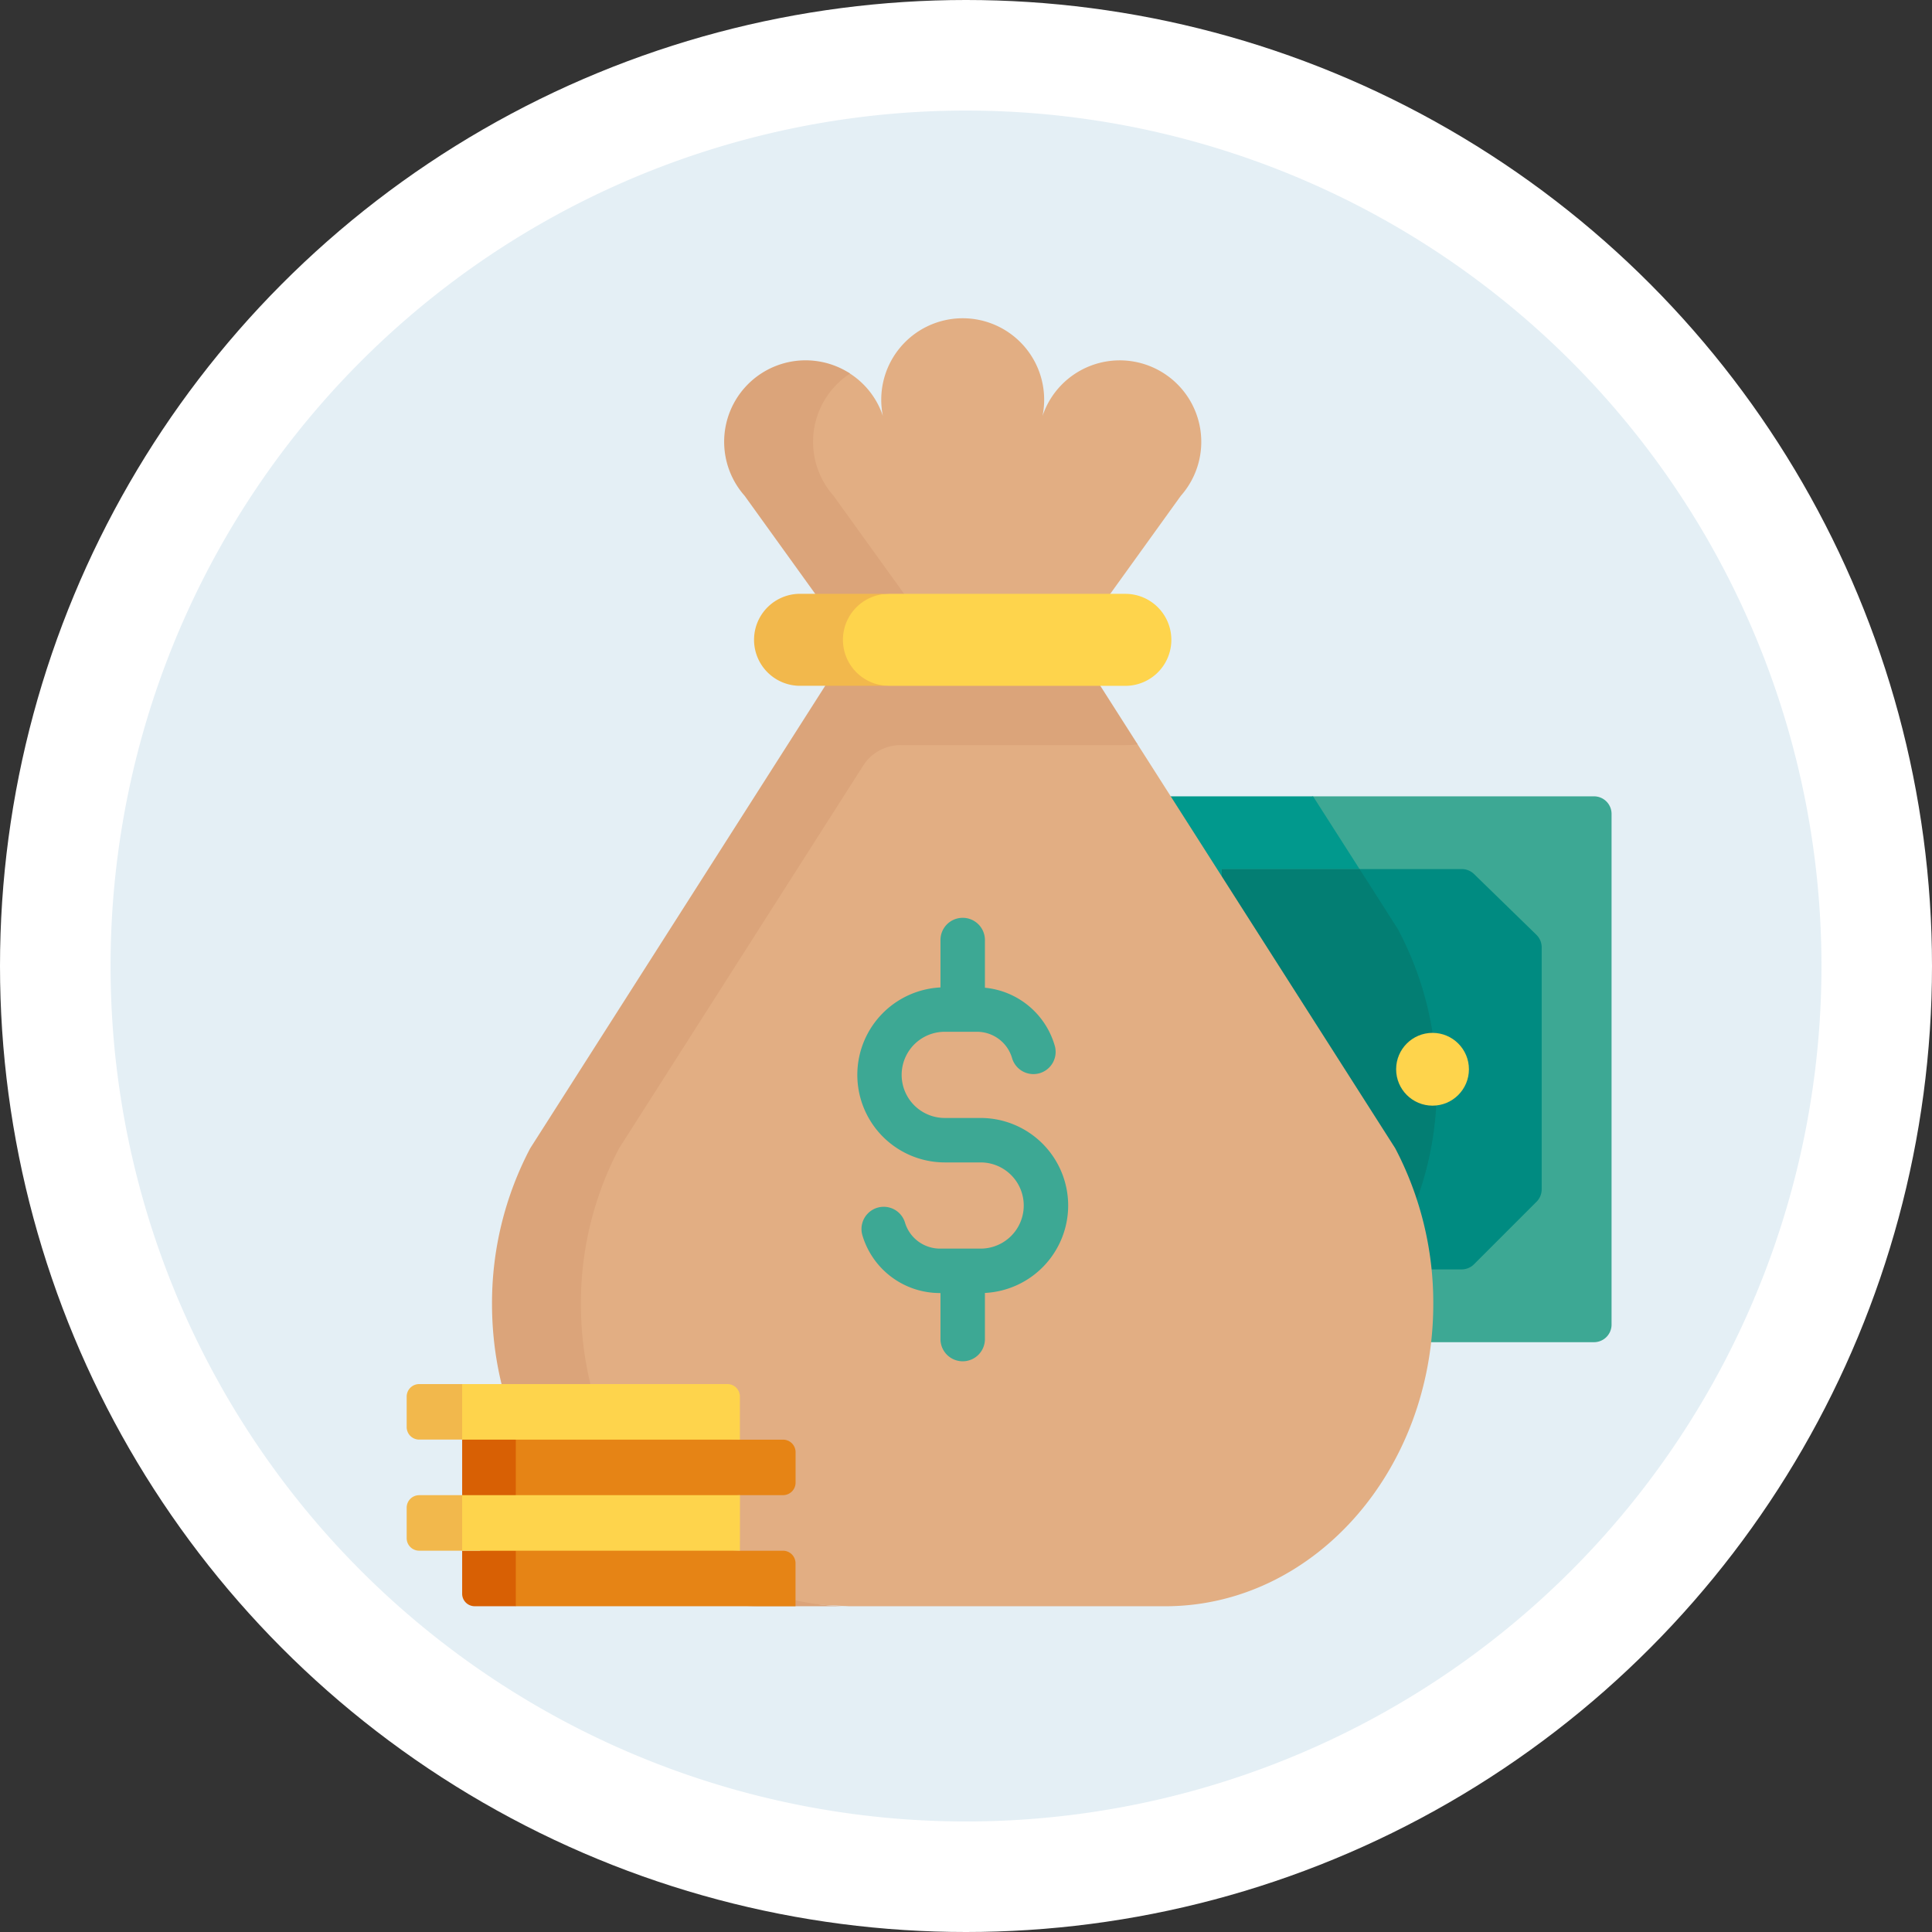 <svg xmlns="http://www.w3.org/2000/svg" width="105" height="105" viewBox="0 0 105 105">
  <rect x="0" y="0" width="105" height="105" fill="#333333" stroke="none"/>
  <g id="Grupo_876012" data-name="Grupo 876012" transform="translate(-748 -5064)">
    <g id="Grupo_874602" data-name="Grupo 874602" transform="translate(273.142 2711.142)">
      <circle id="Elipse_4723" data-name="Elipse 4723" cx="52.5" cy="52.5" r="52.5" transform="translate(474.858 2352.858)" fill="#fff"/>
      <path id="Trazado_596604" data-name="Trazado 596604" d="M46.492,0A46.492,46.492,0,1,1,0,46.492,46.492,46.492,0,0,1,46.492,0Z" transform="translate(480.867 2358.867)" fill="#d9e9f1" opacity="0.7"/>
    </g>
    <g id="capital" transform="translate(765.607 5052.846)">
      <path id="Trazado_596766" data-name="Trazado 596766" d="M344.473,285.566H329.11L320,282.837V258.629l9.2-2.729h15.268a.955.955,0,0,1,.955.955v27.756A.955.955,0,0,1,344.473,285.566Z" transform="translate(-275.445 -201.467)" fill="#3da894"/>
      <path id="Trazado_596767" data-name="Trazado 596767" d="M365.036,307.521h-4.359L352,304.793v-16.3l7.49-2.729h5.554a.955.955,0,0,1,.666.27l3.388,3.3a.955.955,0,0,1,.289.685V303.17a.955.955,0,0,1-.28.675l-3.4,3.4A.954.954,0,0,1,365.036,307.521Z" transform="translate(-303.207 -227.378)" fill="#008b81"/>
      <path id="Trazado_596768" data-name="Trazado 596768" d="M332.915,281.611h-8.677V259.855h7.49L329.2,255.9H320v29.666h9.109A15.945,15.945,0,0,0,332.915,281.611Z" transform="translate(-275.445 -201.467)" fill="#01998d"/>
      <path id="Trazado_596769" data-name="Trazado 596769" d="M361.618,289.12l-.052-.1-2.077-3.256H352v21.755h8.677a17.758,17.758,0,0,0,3.007-9.98,18.042,18.042,0,0,0-2.066-8.422Z" transform="translate(-303.207 -227.379)" fill="#037e73"/>
      <circle id="Elipse_5436" data-name="Elipse 5436" cx="1.978" cy="1.978" r="1.978" transform="translate(58.27 67.288)" fill="#fed44c"/>
      <path id="Trazado_596770" data-name="Trazado 596770" d="M150.161,172.879,136.154,150.92l-5.078-5.435H122.22l-17.462,27.386a18.055,18.055,0,0,0-2.076,8.455c0,9.076,6.522,16.273,14.566,16.273l3.221.161h17.189c8.045,0,14.566-7.358,14.566-16.434v-.014a18.056,18.056,0,0,0-2.064-8.432Z" transform="translate(-91.935 -99.31)" fill="#e2ae83"/>
      <path id="Trazado_596771" data-name="Trazado 596771" d="M112.547,152.076a2.415,2.415,0,0,1,2.037-1.117H126.8a5.754,5.754,0,0,0,.666-.039L124,145.485H111.918l-3.466,5.436-14,21.95a18.055,18.055,0,0,0-2.076,8.455c0,9.076,6.522,16.434,14.566,16.434h4.831c-8.045,0-14.566-7.358-14.566-16.434a18.055,18.055,0,0,1,2.076-8.455Z" transform="translate(-83.243 -99.31)" fill="#dba47a"/>
      <path id="Trazado_596772" data-name="Trazado 596772" d="M207.449,34.981a4.427,4.427,0,0,0-6.412,2.429v0a4.427,4.427,0,1,0-8.676,0h0a4.4,4.4,0,0,0-1.78-2.3c-1.338-.869-6.846,2.026-4.124,6.642l5.814,8.076h10.466l5.814-8.076A4.427,4.427,0,0,0,207.449,34.981Z" transform="translate(-161.985 -3.649)" fill="#e2ae83"/>
      <path id="Trazado_596773" data-name="Trazado 596773" d="M184.824,62.16l-5.814-8.076a4.427,4.427,0,0,1,.9-6.643,4.427,4.427,0,0,0-5.732,6.643l5.814,8.076Z" transform="translate(-151.317 -15.986)" fill="#dba47a"/>
      <path id="Trazado_596774" data-name="Trazado 596774" d="M230.792,256.372a4.763,4.763,0,0,0-4.758-4.758h-1.95a2.342,2.342,0,1,1,0-4.684h1.742a1.987,1.987,0,0,1,1.915,1.425,1.208,1.208,0,1,0,2.314-.694,4.385,4.385,0,0,0-3.788-3.125v-2.557a1.208,1.208,0,1,0-2.415,0v2.541a4.758,4.758,0,0,0,.233,9.51h1.95a2.342,2.342,0,1,1,0,4.684h-2.2a1.987,1.987,0,0,1-1.915-1.425,1.208,1.208,0,0,0-2.314.694,4.388,4.388,0,0,0,4.229,3.146h.017v2.536a1.208,1.208,0,0,0,2.415,0v-2.541A4.764,4.764,0,0,0,230.792,256.372Z" transform="translate(-190.346 -179.701)" fill="#3da894"/>
      <path id="Trazado_596775" data-name="Trazado 596775" d="M196.255,132.741l3.221.161h12.848a2.5,2.5,0,1,0,0-5H199.476l-3.221.161a2.345,2.345,0,1,0,0,4.68Z" transform="translate(-168.771 -84.474)" fill="#fed44c"/>
      <path id="Trazado_596776" data-name="Trazado 596776" d="M188.283,130.4a2.5,2.5,0,0,1,2.5-2.5h-4.831a2.5,2.5,0,1,0,0,5h4.831A2.5,2.5,0,0,1,188.283,130.4Z" transform="translate(-160.078 -84.474)" fill="#f2b84c"/>
      <path id="Trazado_596777" data-name="Trazado 596777" d="M59.417,441.588h-15.2l-1.944-.972V437.6l14.124.972h2.341a.68.68,0,0,1,.68.68v2.338Z" transform="translate(-33.79 -343.139)" fill="#e68415"/>
      <path id="Trazado_596778" data-name="Trazado 596778" d="M31.97,447.9v2.338a.68.68,0,0,0,.68.68h2.235V447.9H31.97Z" transform="translate(-24.46 -352.469)" fill="#d86004"/>
      <path id="Trazado_596779" data-name="Trazado 596779" d="M58.737,377.588H56.4l-14.124.972V373.6l14.124.972h2.341a.68.68,0,0,1,.68.68v1.658A.68.68,0,0,1,58.737,377.588Z" transform="translate(-33.79 -285.176)" fill="#e68415"/>
      <path id="Trazado_596780" data-name="Trazado 596780" d="M31.97,374.57v3.018l1.458.972,1.458-.972V374.57l-1.458-.972Z" transform="translate(-24.46 -285.176)" fill="#d86004"/>
      <path id="Trazado_596781" data-name="Trazado 596781" d="M27.441,354.919h-15.1L10.3,353.409l2.044-1.509H26.76a.68.68,0,0,1,.68.68v2.338Z" transform="translate(-4.835 -265.525)" fill="#fed44c"/>
      <path id="Trazado_596782" data-name="Trazado 596782" d="M0,352.579v1.658a.68.68,0,0,0,.68.68H3.016V351.9H.68a.68.68,0,0,0-.68.68Z" transform="translate(4.495 -265.524)" fill="#f2b84c"/>
      <path id="Trazado_596783" data-name="Trazado 596783" d="M27.441,418.919h-15.1L10.3,417.409l2.044-1.509h15.1Z" transform="translate(-4.835 -323.487)" fill="#fed44c"/>
      <path id="Trazado_596784" data-name="Trazado 596784" d="M0,416.579v1.658a.68.68,0,0,0,.68.68H3.016V415.9H.68a.68.68,0,0,0-.68.68Z" transform="translate(4.495 -323.486)" fill="#f2b84c"/>
    </g>
  </g>
</svg>
